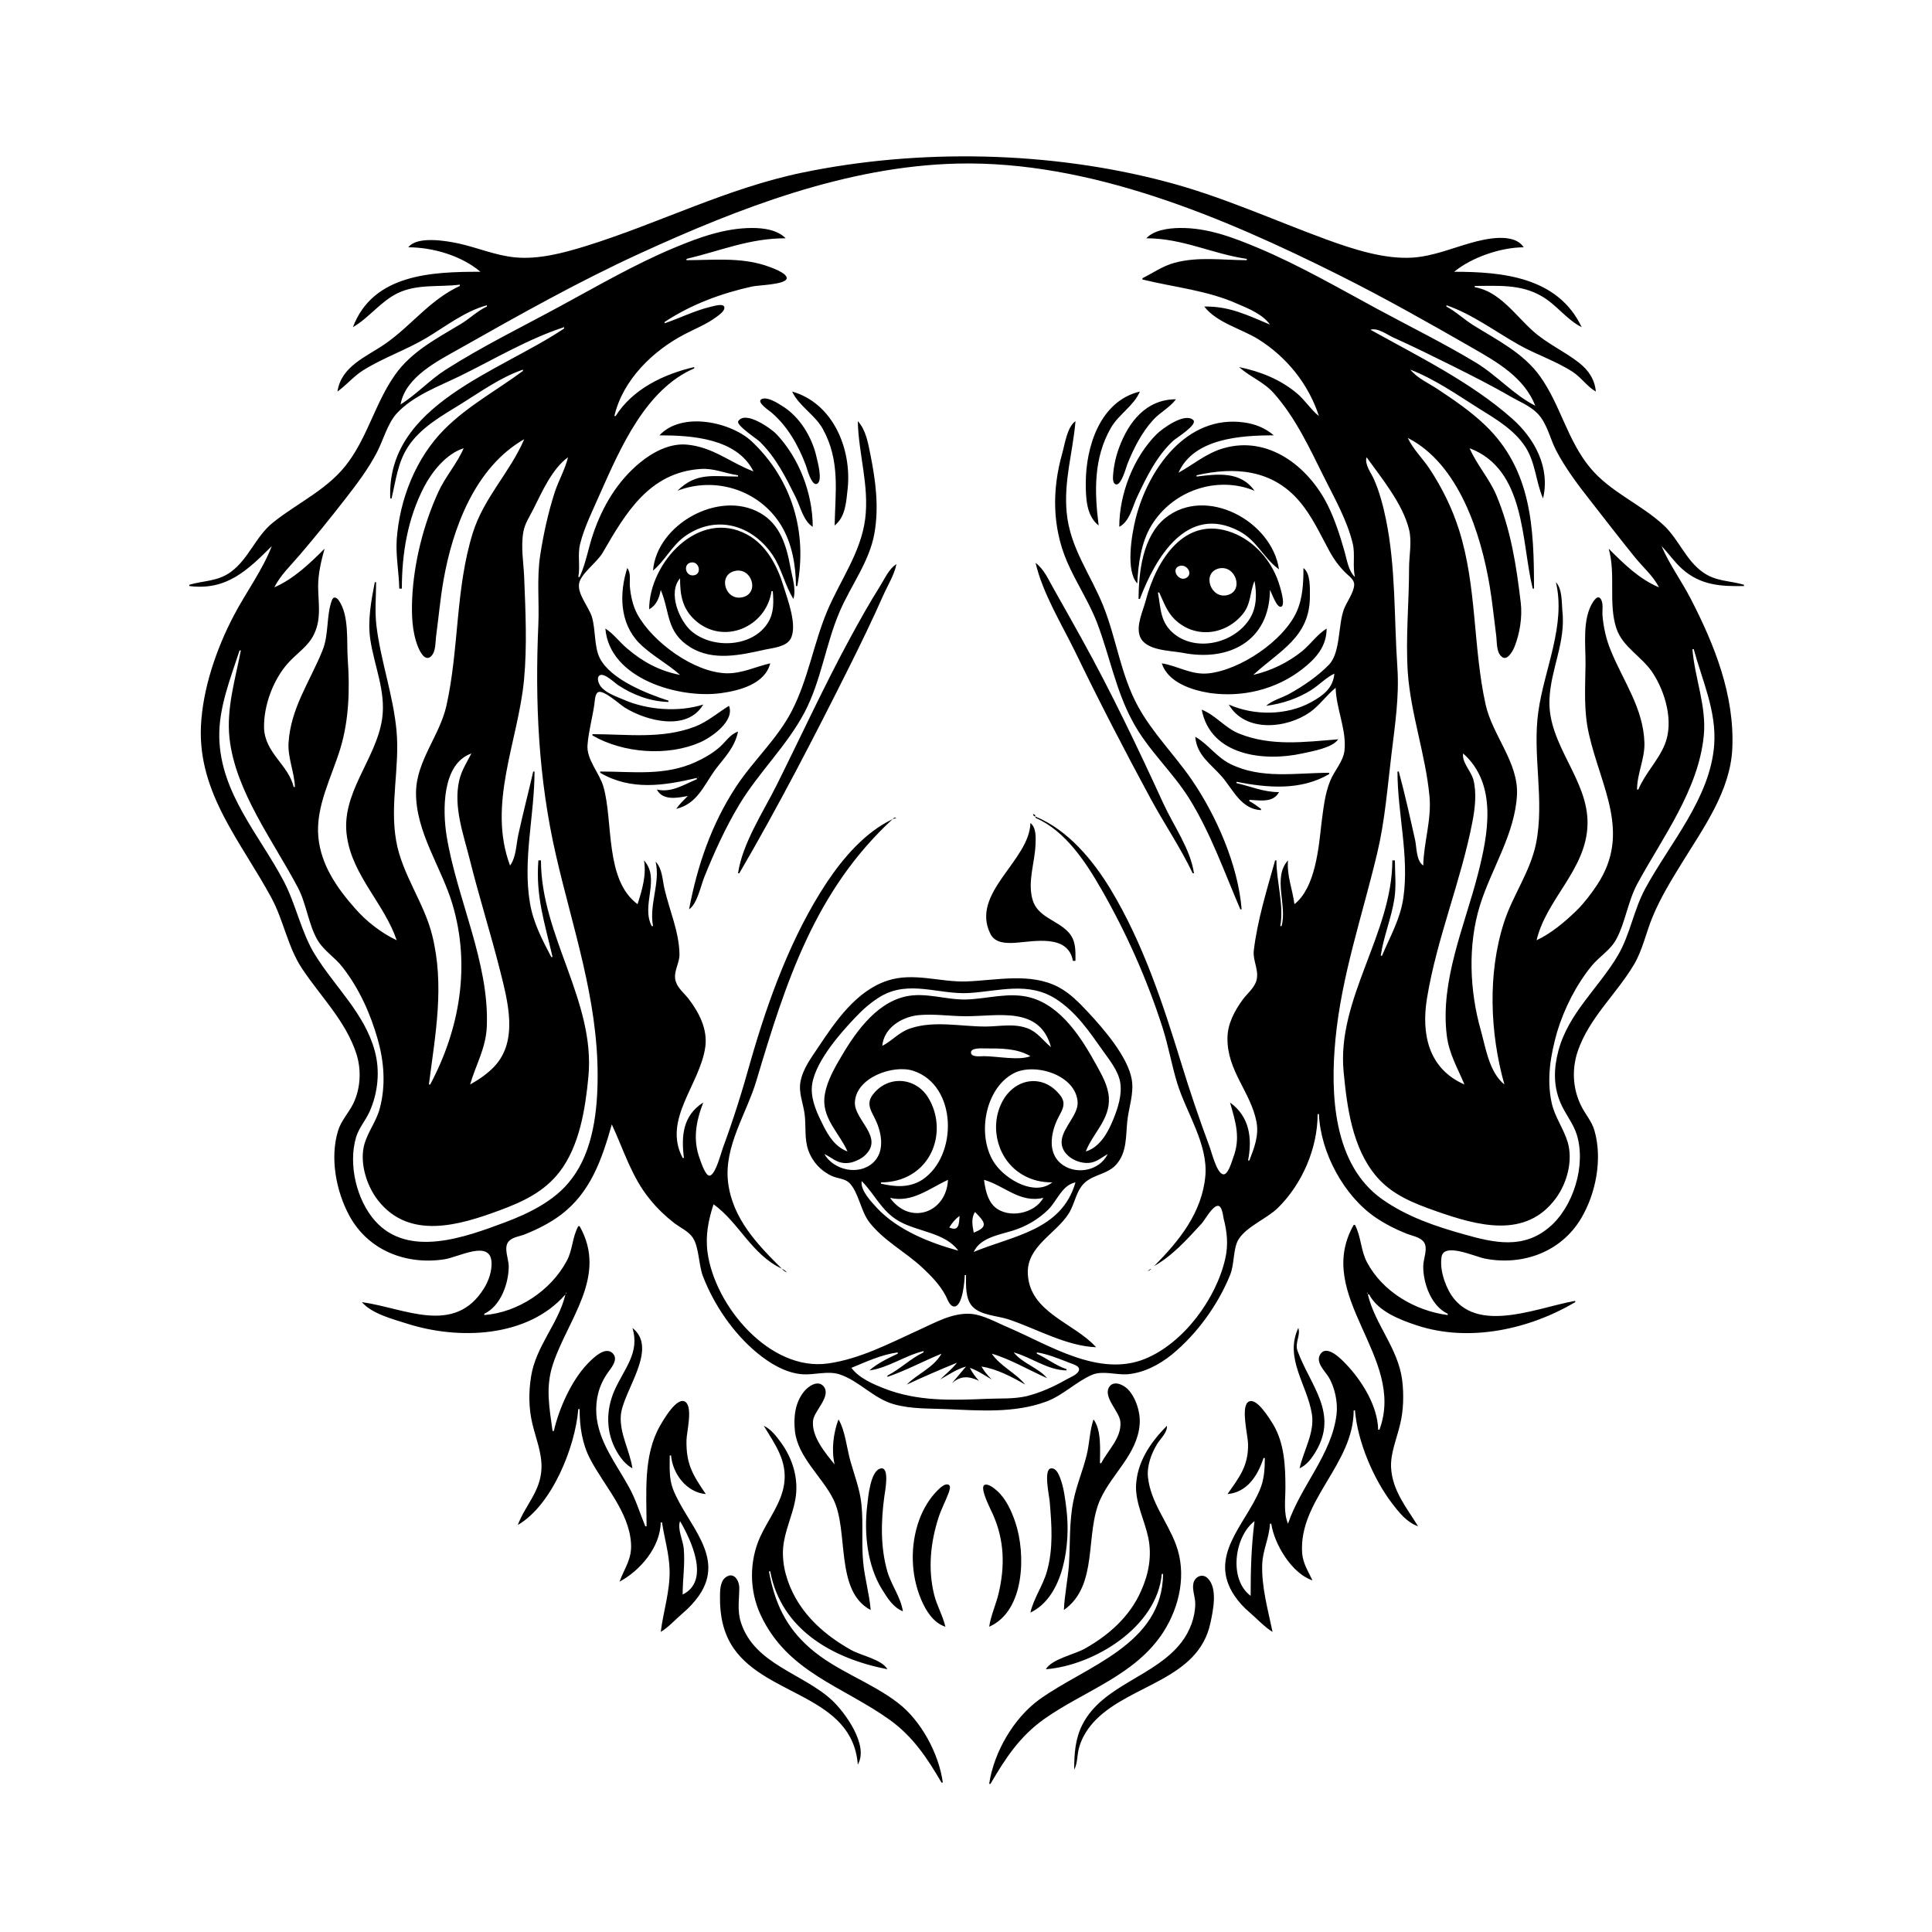 <?xml version="1.0" encoding="UTF-8"?>
<svg xmlns="http://www.w3.org/2000/svg" xmlns:xlink="http://www.w3.org/1999/xlink" width="1500pt" height="1500pt" viewBox="0 0 1500 1500" version="1.1">
<g id="surface1">
<path style=" stroke:none;fill-rule:nonzero;fill:rgb(0%,0%,0%);fill-opacity:1;" d="M 317 192 C 336 192.012 358.281 198.488 373 211 C 336 211 289.746 212.469 274 254 C 286.734 246.641 295.465 234 309 227.488 C 324.309 220.293 340.781 223.051 357 221 L 357 222 C 333.41 233.027 319.773 252.5 299 267 C 284.473 277.074 264.973 284.156 262 304 C 269 299.004 274.559 292.109 282 287.465 C 297.59 277.727 315.203 271.789 331 262.395 C 346 253.438 360.863 241.688 378 237 L 378 238 C 370.84 241.277 364.789 247.293 358 251.398 C 339.395 262.648 319.539 272.781 306.723 291 C 292 311.816 285.855 337.301 271 358 C 255.715 379.555 232 389.641 212 405.664 C 198.453 416.441 193 434.172 179 444.211 C 168.805 451.516 158.223 450.684 147 454 L 147 455 C 175.633 458.617 191.848 443.152 211 424 C 203.512 443.305 191 459.758 181.484 478 C 168 503.695 157.316 534.812 156 564 C 153.758 616.074 187.309 653.742 210.691 697 C 220.266 714.711 223.297 735.09 234.516 752 C 248.941 773.742 268.379 792.648 276.641 818 C 280.738 830.562 280 845.129 274.191 857 C 270.582 864.215 264.789 870.16 262.441 878 C 256 899 260.969 925.059 271.312 944 C 286 971 315.555 982.273 345 977.727 C 356.27 976 380.66 962.266 381.625 980 C 381.992 986.801 379.441 994.277 375.93 1000 C 352.93 1037.5 313.863 1015.43 281 1011 C 288.688 1020 305 1024.152 316 1027.656 C 356 1040.434 409.555 1038.684 439 1005 C 433.605 1027.711 415.996 1045 412.273 1069 C 410.414 1081.055 410.469 1093.078 413.234 1105 C 415.902 1116.492 420.859 1128 420.406 1140 C 419.73 1158 407.934 1168.344 402 1184 C 428.523 1168.668 446.582 1123.59 449 1094 L 450 1094 C 450 1107.52 451.957 1121 458.32 1133 C 469.219 1153.773 488.195 1173.551 489.91 1198 C 490.785 1210.465 485 1217.082 481 1228 C 497.223 1219.328 512.59 1201.203 513 1182 L 514 1182 C 515.832 1194.449 519.555 1206.25 519.871 1219 C 520.273 1235.289 515 1251.039 513 1267 C 519 1263.488 524.539 1257.172 530 1252.562 C 534.73 1248.566 539 1244.07 542.559 1239 C 564 1208.387 532.945 1183.301 522.469 1156 C 519.281 1147.703 520 1138.707 520 1130 L 521 1130 C 522.254 1144.273 533 1158.695 548 1160 C 537.805 1145.09 532.559 1136.562 533 1118 C 533.172 1111.613 537.863 1093.305 532.434 1088.648 C 526 1083.211 514.832 1102.801 512.43 1107 C 499.191 1130.141 502 1159.395 502 1185 L 501 1185 C 496.738 1174.613 493.633 1164 488 1154 C 478.207 1136.199 464.547 1119.16 463 1098 C 462.285 1086.348 465 1075.621 471.723 1066 C 474.32 1062.242 479.992 1056.062 476.242 1051.316 C 470.367 1044 459.891 1055 456 1059 C 443.617 1072 434 1093.566 430 1111 L 429 1111 C 426.547 1092.781 423.328 1077.098 429.355 1059 C 441 1024 472 990.723 450 952 L 449 952 C 444.246 960.445 444.672 970.52 440 979 C 427.637 1002.109 402 1019 376 1021 L 376 1020 C 388.754 1014.051 395 996.355 394.98 983 C 394.914 977.57 391 969 394.605 964.227 C 397.57 960.297 403.723 960 408 958.137 C 417.496 954.293 426.75 949.648 435 943.523 C 458.527 926.043 467.32 900.062 475 873 C 484.211 892.688 490.449 914 504.465 931 C 510 938 516.902 944.492 524 950 C 528.559 953.32 534.832 956.172 537.992 961.09 C 542.801 968.578 542.41 982.227 545.812 991 C 554.469 1013.348 569.453 1035.27 588 1050.535 C 597.754 1058.566 610 1066 623 1067 C 632.406 1067.602 642.969 1064.074 652 1067.105 C 667.254 1072.223 678.176 1085.812 694 1090.254 C 707.523 1094.051 721 1093.434 735 1094.039 C 760.652 1095.164 787.348 1097.285 812 1088.305 C 825.41 1083.422 835.234 1072.812 848 1067.367 C 856 1064 866.422 1067.512 875 1067 C 887.816 1066.012 900.227 1059.551 910 1051.535 C 929.34 1035.676 945.633 1013.07 955 990 C 958.523 981.785 957.234 969 961.742 962.039 C 968 952.211 983.426 946.223 991.961 938 C 1011 919.363 1022.996 891.559 1023 865 L 1024 865 C 1025.305 895 1043.449 928.551 1068 945.254 C 1075.422 950.301 1083.664 954.492 1092 957.797 C 1096.238 959.477 1102.496 960.402 1105.398 964.227 C 1109 969.117 1105 977.445 1105 983 C 1104.848 996.355 1111.246 1014.051 1124 1020 L 1124 1021 C 1098.801 1017.746 1073.492 1003 1061.324 980 C 1056.445 970.832 1056.789 960.125 1052 951 L 1051 951 C 1019.551 1006.316 1092 1053.543 1071 1110 L 1070 1110 C 1069.617 1091.543 1057.363 1072 1044.961 1059 C 1041.539 1055.426 1030.316 1043.594 1025.18 1051.316 C 1021 1057.477 1028.488 1064.273 1031.441 1069 C 1036.355 1077 1038.801 1088.809 1037.715 1098 C 1034 1129.297 1009.965 1153.547 1000 1183 C 996.43 1174.543 998 1164.035 998 1155 C 998 1138.371 997.234 1120.695 988.547 1106 C 986 1102 974.941 1083.215 968.742 1088.785 C 963.508 1093.492 968.836 1114.387 968.984 1121 C 969.371 1138 962.172 1147 953 1160 C 968.418 1158.645 976.621 1145.438 981 1132 L 982 1132 C 982 1140.441 981.484 1149.152 978 1157 C 966.473 1184.234 937.742 1208.23 958.52 1239 C 961.723 1243.742 965.66 1248 970 1251.699 C 975.625 1256.523 981.793 1263.254 988 1267 C 984.441 1249.742 979.266 1231.789 980 1214 C 980.504 1203.352 985.539 1193.582 986 1183 L 987 1183 C 989.395 1199 1003 1221.734 1019 1227 C 1015.754 1220.051 1011.668 1214 1011 1206 C 1008 1165 1050.973 1137 1051 1095 L 1052 1095 C 1053.957 1119 1066.188 1148.02 1080.652 1167 C 1086 1174.062 1092.316 1182.07 1101 1185 C 1091.867 1170.203 1080.914 1157.281 1080 1139 C 1079.609 1128 1084.516 1116.648 1087 1106 C 1089.68 1095.379 1090 1083 1088.715 1072 C 1085.613 1046.754 1067.602 1028.594 1062 1005 L 1063 1005 C 1069.812 1018.133 1086.703 1024.605 1100 1029 C 1140.539 1042.391 1187 1032.23 1223 1011 L 1223 1010 C 1190.832 1015.535 1137 1040.746 1121.355 994 C 1119.418 988.262 1118.336 982.07 1119.188 976.004 C 1120.844 964.234 1145 975.672 1153 977.195 C 1182 982.82 1211.898 972.234 1227.547 946 C 1239 926.754 1244.262 900 1238 878 C 1235.957 870.492 1230.609 865 1227.32 858 C 1220.988 844.688 1220.301 830 1225 816 C 1233.977 790.051 1254.824 772.031 1268.547 749 C 1275.285 737.691 1277.969 724.117 1283 712 C 1289 697.32 1297.523 683.523 1305.812 670 C 1322.441 643 1343.512 614.066 1344.961 581 C 1346.766 539.82 1331.297 501 1312.742 465 C 1305.598 451.156 1296.172 438.328 1290 424 C 1295.586 429.633 1300 436.422 1306 441.699 C 1320.23 454.402 1336 455.367 1354 455 L 1354 454 C 1342.719 450.664 1332.273 451.57 1322 444.211 C 1308.977 435 1303.48 419 1291.996 408.09 C 1274 391.289 1250.285 382.219 1234.465 363 C 1217 342 1211.426 314.07 1195.57 292 C 1182.605 274 1162.395 264.031 1144 252.574 C 1136.812 248.098 1130.469 242 1123 238 L 1123 237 C 1142.617 243.68 1160.992 257.402 1179 267.574 C 1192.621 275.27 1207.844 280.176 1221 288.699 C 1227.656 293.012 1232.234 300.125 1239 304 C 1238.18 294.609 1233.32 287.438 1226 281.668 C 1214.434 272.555 1201 266.824 1190 256.828 C 1176.719 245 1164 226 1145 223 L 1145 222 C 1163 222 1180.711 220.441 1197 230 C 1208.395 236.473 1216.242 248.145 1228 254 C 1209.605 215.117 1166.734 211 1129 211 C 1142.699 199.742 1165.312 192.051 1183 192 C 1175.258 180.188 1152.961 185.488 1142 188.578 C 1126.938 192.828 1112.805 198.828 1097 200 C 1074.734 201.438 1050.641 193.488 1030 186 C 988.484 170.777 947.832 152.145 905 141 C 815.371 117.316 713.699 115.219 623 134.004 C 564.254 146.172 511.793 173.324 455 191 C 437.719 196.344 418.254 201.574 400 199.828 C 384.789 198.379 370.793 192.27 356 189.016 C 346.488 187 323.883 183 317 192 M 1192 315 C 1175.457 306.758 1162 291.285 1146 281.602 C 1120.941 266.488 1094.711 253.598 1069 239.691 C 1038.664 223.285 1008.848 206 977 192.574 C 957.402 184.352 937.527 176.746 916 177.004 C 907.461 177.105 896 178.535 890 185 C 918.246 185 940.867 197 968 201 L 968 202 C 949.328 202 930.352 199.055 912 204.016 C 902.559 206.566 895.555 211.746 887 216 L 887 217 C 911.973 223.152 937.176 225.328 961 236 C 969.871 239.785 980.203 244 986 252 C 968.352 244.652 954.547 237.652 935 238 C 944.668 250.605 963.82 255.219 977 263.426 C 999 277.191 1015.914 298.195 1024 323 C 1017.691 318 1013.281 310.734 1007 305.438 C 994 294.52 978.461 288.398 962 285 C 970.258 292.461 980.977 296.41 988.715 305.016 C 1006 324.348 1016.742 348 1028.246 371 C 1036.367 387.238 1045.984 404.227 1050.25 422 C 1052.293 430.512 1049.965 439.449 1052 448 C 1046.871 443.277 1045.742 434.547 1043.859 428 C 1040.332 415.754 1036.445 403.434 1030.73 392 C 1015.66 362 984.656 338 950 348 C 937 351.629 926.629 360.551 915 367 C 926.781 340.172 963.844 338 989 338 C 982.277 332.285 974.715 329.238 966 328 C 921.312 321.66 891.219 364.398 881.629 403 C 878.664 415 873.793 443.215 883 453 C 883.637 438.168 886 421 893.926 408 C 910.477 380.793 944.91 369.07 974 381 C 963 365.621 945.375 368 929 370 L 929 369 C 958.465 362.246 987.586 364.379 1008.699 389 C 1018.641 400.594 1024.98 414.703 1032.23 428 C 1035.684 434.336 1039.844 440 1045 445 C 1047.527 447.441 1051.52 450.039 1051.383 454.016 C 1051.172 460.098 1045.574 467.289 1043.426 473 C 1038.809 485.277 1040.84 506.559 1031.891 516 C 1023.406 524.777 1011.73 532.793 1001 538.688 C 995.285 541.828 987.848 543.723 983 548 C 995.391 546.398 1007.395 542.43 1018 535.77 C 1024.285 531.824 1029.27 526.203 1036 523 C 1035 534.258 1027.355 540 1018 545.137 C 998.93 555.617 973.797 555.766 954 547 C 966.797 569 999 565.633 1017 553 C 1024.676 547.547 1029.82 539.789 1037 534 C 1037.328 550 1045.77 567.32 1043.816 583 C 1042.781 591.301 1036 598.402 1032.875 606 C 1028.582 616.203 1027.465 628.098 1026 639 C 1023.879 658 1021.277 689.227 1005 702 C 1003.484 690.27 999 680.031 1000 668 C 987.844 681.465 999.559 702.781 995 719 L 994 719 C 997 702.75 991 684.684 991 668 L 990 668 C 983.648 690.594 976.203 714.656 973.441 738 C 972.523 745.773 977.613 753.172 975.57 761 C 974 767 968.422 771.254 964.926 776 C 958.547 784.66 953 795.066 953 806 C 952.711 831.496 971 847.664 975.531 871 C 977.535 881.684 973.777 891.258 970 901 L 969 901 C 972.297 884 970.328 867 955 856 C 959.352 871.328 963.371 883.363 957.387 899 C 956.422 901.527 953.297 913.129 949.289 911.652 C 944.395 910 940.77 894.598 939 890 C 931 868.484 923.723 847 916.977 825 C 902.828 779 887.496 732.496 862.602 691 C 848.723 668 829.512 644.625 804 634 L 804 635 C 827.297 645.039 843.273 669.777 855.422 691 C 874.684 724.656 890.848 761.043 902.656 798 C 907.176 812.145 909.641 826.828 914 841 C 921 863.773 938 888.293 935.828 913 C 933.246 941.469 915.508 963.48 896 983 C 910.312 975 921.879 962 932.91 950 C 935.633 947.047 941.242 936.207 945.621 936.207 C 948.777 936.207 949.582 943.816 950 946 C 952.746 956.48 953.715 966.375 951.336 977 C 944.336 1008.254 918.988 1042.766 889 1055 C 853.305 1069.531 814.77 1044.418 783 1030.719 C 774 1027 763.895 1021 754 1020.094 C 739.328 1019 725.934 1027 713 1032.77 C 690.375 1043.09 667.914 1055.004 643 1058.57 C 597.684 1065.062 554.727 1013.727 549.289 972 C 547.625 959.219 550 947.078 554 935 C 573.812 949.25 583.484 974 607 985 C 587.867 966 568.738 946.121 565.285 918 C 561.875 890.234 579.66 864.57 587.277 839 C 609.949 763 632.613 691.621 693 636 C 671.812 646 654.691 666 642 685 C 614.676 726.246 596.613 775.668 583 823 C 576.629 846 569.578 868.684 561.32 891 C 559.633 895.559 556 910.566 551.484 912.652 C 548 914.215 544.238 902.16 543.426 900 C 537.711 884.812 540.348 870.766 546 856 C 530 866.141 528.863 882.195 531 899 L 530 899 C 514.281 869.172 543.371 842.336 547.57 813 C 549.508 799.484 543 786.48 535 776 C 531.676 771.492 526.387 767.555 524.652 762 C 522.375 754.695 527.617 748.188 527.539 741 C 527.352 723.617 519.738 706.723 515.887 690 C 514.258 683 514.293 674.473 509 669 C 512.891 685.344 503.816 702.102 507 719 L 506 719 C 497.461 702.711 513 682.465 500 668 C 502 679.465 498.488 691.094 495 702 C 469.488 683.168 476.227 638.133 468.57 611 C 465.516 600.164 455 589.465 456.176 578 C 457 567.828 459.949 557.219 461.43 547 C 461.777 544.598 461.855 538.438 464.562 537.332 C 468.852 535.582 481.262 547 485 549.316 C 501.699 559.719 533.488 568.184 546 547 C 526.594 553.137 502.48 551.242 484 543.141 C 478 540.527 470.605 538.191 466.434 533 C 464.961 531.039 462.648 526 465.742 524.254 C 469.266 522.355 477.242 530.172 480 532 C 491.457 539.57 505.168 544.715 519 545 L 519 544 C 502.312 538.57 474.223 527.637 465.688 511 C 461.219 502.266 462.508 488.727 459.562 479 C 457.211 471.234 448.195 461.379 449.605 453.016 C 450.898 445.359 463.961 436.281 468 429 C 486 397.773 504.379 366.789 544 364.09 C 554.254 363.391 563 367.543 573 369 L 573 370 C 554 370 540.703 366.422 526 381 C 555.434 369.645 589.746 380.434 606.535 408 C 614.941 421.801 617.867 439.031 618 455 L 619 455 C 627 413.383 615 372.539 584 343.039 C 567.734 327.566 529.445 319.172 512 338 C 536.984 338 572.172 340.254 585 366 C 566.703 359.066 553.582 347 533 345.176 C 519.926 344.078 506.738 351.07 497 359.086 C 479.457 373.52 468 392.719 460.695 414 C 456.781 425.223 455 437.219 450 448 L 449 448 C 450.633 439.211 448.23 430.785 450.477 422 C 453.945 408.441 460.508 395.738 466 383 C 481.703 347.797 501.258 302.262 539 286 L 539 285 C 515.492 290.391 491.199 302 478 323 L 477 323 C 483.508 295 507 272.113 532 259.258 C 540 255.086 548.66 251.715 556 246.238 C 557.984 244.758 562.949 241.484 562.367 238.473 C 561.672 235 553 238 551 238.375 C 538.844 241.375 527.809 247.004 516 251 L 516 250 C 536.621 236.355 559.945 227.73 584 222.426 C 588.539 221.422 608.902 221 610.652 216.578 C 612.457 212.109 596.965 207 594 206.027 C 573.977 199.664 553.555 202 533 202 L 533 201 C 559.887 194.629 581.66 185 610 185 C 603.457 178.391 592.914 177.016 584 177 C 562.738 177 542.371 184.453 523 192.574 C 492.539 205.348 464 222 435 237.691 C 405 254 374.727 268.73 346 287.055 C 333.531 295.008 323.484 306.199 311 314 C 314.824 292.547 339.934 280.219 357 270.574 C 403 244.574 448.914 218.711 497 196.691 C 573.812 161.52 657.469 129.109 743 127.016 C 845.945 124.492 949.719 168.609 1040 213.754 C 1075 231.258 1109 250.496 1143 270 C 1162.652 281.293 1183.27 293 1192 315 M 438 254 L 438 255 C 387.633 289 299.859 314 303 387 L 304 387 C 307.348 373.105 308.703 359.348 316.699 347 C 326.453 332 343 322.824 358 313.574 C 373.234 304.086 388.898 292.824 406 287 L 406 288 C 385.684 303.047 363.215 315.117 345.172 333.172 C 322.801 355.547 310.234 387.699 308 419 C 307.207 432 309.738 444.25 310 457 L 312 457 C 312 429.52 316.527 402.605 329.258 378 C 335.539 366 346.531 352.289 360 348 C 354.824 360 345.793 370.02 340.309 382 C 328.68 407.398 321.262 437.059 320 465 C 319.5 477.328 319.855 490.367 324.465 502 C 325.836 505.461 329.863 514 334.57 509.621 C 338.508 506.082 337.926 498.773 338.574 494 C 340.531 479.672 341.773 465.262 344.25 451 C 351.359 410.066 368.91 362.699 407 341 C 395.816 367 375.648 386.254 367 414 C 353.5 457.523 356.477 503.832 346.574 548 C 341.402 571.07 323.324 590.762 323 615 C 322.629 646 342.734 673.316 351.277 702 C 365.488 749.691 356.953 799 334 842 L 333 842 C 338 802.832 345.332 765.219 335.523 726 C 329.172 700.586 312.238 679 307.613 653 C 302.504 624.328 310.539 595.484 307.828 567 C 305.199 539.355 295.652 513.422 292.285 486 C 290.887 474.594 292 463.395 292 452 L 291 452 C 288.242 466.215 285.352 481.496 287.43 496 C 290.402 516.777 299.762 536.578 296.699 558 C 292 590.004 264 616.125 269.438 650 C 274 680.137 298.395 701.781 308 730 C 296 724.406 284 715 275.426 705 C 261.48 689.238 249.223 671.477 247.172 650 C 244.887 626.109 257.598 603.188 264.281 581 C 270.949 559 271.656 535 270 512 C 269 498.301 271.328 478.02 263 466.129 C 261.305 463.672 258.879 462.762 257.652 466.102 C 253.191 478.266 255.473 492.426 250.395 505 C 240.602 529.25 225.637 549.777 224 577 C 223.445 588.469 228.512 599.602 229 611 L 228 611 C 223.797 593.469 205.625 584.762 205 565 C 204.699 547.809 212 528 223.438 515.039 C 230.285 507.27 239.621 501.719 244 492 C 249.715 479.812 247 467.734 247 455 C 247 445.367 249.406 435.23 252 426 C 240.555 437.445 228 449.5 213 456 C 217.703 446.555 225.789 439 232.574 431 C 244.555 417 256.234 402.578 267.574 388 C 276.691 376.281 285.91 364.23 292.742 351 C 297.684 341.43 300.812 329 308 321.004 C 320.688 307.223 340.547 300 357 292 C 383.531 279 409.883 263.148 438 254 M 1288 456 C 1272.594 449.551 1260.602 437.602 1249 426 C 1254.691 446.25 1248.512 468.523 1255 488 C 1259.883 502.449 1274.77 509.77 1282.895 522 C 1292.965 537.156 1299.707 560.41 1292.547 578 C 1287.418 590.598 1277.262 600.363 1272 613 L 1271 613 C 1271 600.785 1277 589.219 1276.742 577 C 1276 549.793 1260.32 529.062 1250.605 505 C 1247 496.414 1245 487.211 1244.172 478 C 1243.801 474.145 1245.258 467.684 1242.43 464.547 C 1240.434 462.328 1238.176 465.453 1237 467.051 C 1228.188 480.531 1231.18 500.727 1230.996 516 C 1230.777 534.434 1229.465 551.727 1233.652 570 C 1243 611.281 1266.719 646.59 1239.996 687 C 1235.305 694.094 1230 701.035 1223.996 707 C 1214.922 715.742 1204.5 724.625 1193 730 C 1200.684 697.645 1231.738 675.137 1232.547 640 C 1233.348 605 1201.484 578.426 1203 543 C 1204 519 1215.816 498.777 1213 474 C 1212.43 467.133 1212.922 457.246 1208 452 C 1215.906 485.215 1199 519.625 1194.43 552 C 1189.473 586.23 1199.43 620.812 1192.551 655 C 1188 677 1174.539 695.035 1167.746 716 C 1154.871 755.719 1156.777 802.086 1168 842 C 1156.219 832.402 1153.641 814 1149.711 800 C 1140.973 769.219 1139.496 733.785 1149 703 C 1157.898 674.332 1176.215 647.633 1177.789 617 C 1179 592 1158.645 570.66 1153.426 547 C 1143.52 502.098 1146.758 455.141 1132.656 411 C 1127.309 394.258 1119.582 378.668 1109.922 364 C 1104.523 355.805 1097.227 349 1093 340 C 1132.715 360.273 1149.789 414.473 1156.586 455 C 1158.754 468 1160 481.004 1161.715 494 C 1162.305 499 1161.715 506 1165.652 509.621 C 1170 514 1174.609 505.328 1175.93 502 C 1180 491.684 1182 479.062 1180.715 468 C 1177.297 439.039 1173 411.082 1161.574 384 C 1156 371.191 1146.48 360.723 1141 348 C 1184.738 364.582 1181 420.594 1190 457 L 1191 457 C 1191 410.004 1189.25 364.703 1153 330.039 C 1141.84 319.371 1128.855 310.48 1116 302.004 C 1108.902 297.324 1100.441 293.684 1095 287 C 1113.883 294.324 1130.922 306.238 1148 317 C 1161.211 325.234 1175.633 333.605 1184.301 347 C 1192.234 359.254 1192.375 374 1198 387 C 1203.723 363 1191.465 340.453 1174 325 C 1142.316 296.828 1100.852 276.516 1064 256 C 1069.82 254.281 1076.801 259.82 1082 262.141 C 1097.219 269 1112 276.301 1127 283.754 C 1142.504 291.504 1157.941 299.258 1173 308 C 1180 312 1188 315.133 1193.816 321.094 C 1201.391 329.051 1203.344 340.535 1208.32 350 C 1215.438 363.531 1224.805 376 1234.211 388 C 1245.984 403.02 1257.574 418.188 1269.609 433 C 1275.719 440.516 1283.656 447.281 1288 456 M 615 304 C 620.223 315.195 632.711 322 638.82 333 C 652.406 357.637 648.551 381.398 648 408 C 656.664 401.199 657 389.145 658.168 379 C 661.23 348.363 646.77 313.02 615 304 M 853 408 C 849.703 382 848.887 355.656 862.617 332 C 868.652 321.598 880.32 315.055 885 304 C 854 311.352 843 347.055 843 375 C 843 386.254 843.309 400.496 853 408 M 591.379 309.832 C 586.719 312 597.535 319.047 599 320.301 C 611.465 331 619.828 345.777 625.574 361 C 626.516 363.496 630 377.551 634.301 375.652 C 638.988 373.57 634.77 358.535 633.984 355 C 630.531 339.391 620.832 323.348 607 315 C 603.453 312.77 595.738 307.812 591.379 309.832 M 913 310 C 890 310 876.199 327.398 868.695 348 C 866.262 354.688 864.676 362 864.184 369 C 864 371 863.848 375.574 866.41 376.078 C 870.605 377 874.246 363 875.398 360 C 880.25 348 886.441 335.762 895.289 326.039 C 900.691 320.102 908.227 316.48 913 310 M 631 409 C 631 383.328 620.586 355.809 602.828 337.039 C 598.934 333 578.82 318.328 573.176 327 C 571.172 330 587.738 340.766 590 343.004 C 602.598 355.469 609.934 370.352 617.754 386 C 621.41 393.32 623.762 404.578 631 409 M 869 409 C 877 405 879.168 393.652 882.781 386 C 890.223 370.238 898 354.109 911 342.09 C 913.328 340 930.398 329.578 926.34 326.027 C 919.598 320.129 902.434 332.762 898 337.09 C 879.953 355.164 869 383.586 869 409 M 666 327 C 666.531 352.672 675 377.047 671.711 403 C 668.277 429.41 651.984 451 642 475 C 631.516 500.289 627.383 527.516 614.742 552 C 603.484 573.809 584.703 590.57 571.344 611 C 552.352 640.043 541.383 672.129 535 706 C 541.355 701.664 543.977 688.031 546.801 681 C 554.5 661.809 563.172 642.754 573.801 625 C 588.926 599.738 610.969 579.07 624.68 553 C 637.562 528.508 641 500.32 651.852 475 C 660.531 454.621 675 436.223 678.914 414 C 682.516 393.539 679.844 373.203 675.801 353 C 674 344.188 672.336 333.77 666 327 M 963 706 L 964 706 C 961.289 671.703 944.285 633 924.973 605 C 911.594 585.621 894.602 568.832 883.309 548 C 870.188 523.797 866.844 496.359 856.797 471 C 846.871 446 830.805 425.652 828.172 398 C 825.812 373.25 833 351.102 835 327 C 828.555 331.398 826.746 344.805 824.711 352 C 816.762 380.09 816.875 409.012 828.426 436 C 835.445 452.402 845.586 467.262 851.938 484 C 861.52 509.266 866.32 536.055 879.309 560 C 891 582 910.176 599 923.316 620 C 940 646.82 950.574 677.164 963 706 M 441 355 C 438.777 364.379 433.711 373 430.746 382 C 425.586 398 421.988 414.465 419.426 431 C 416.652 449 418.75 467 417.961 485 C 415.312 545.48 418 604.645 431.652 664 C 444.848 721.504 464 775.297 464 835 C 464 861.652 460.715 893.059 444 915 C 437.398 924 428.547 931 419 936.574 C 410.379 941.609 401.344 945.566 392 949.051 C 361.492 960.426 317.262 977 291.301 948 C 276.84 931.809 270.223 904 276.441 883 C 278.652 875.582 283.855 870 286.961 863 C 293.469 848.414 295.18 831.516 290.984 816 C 283 786.562 259.926 766.242 244.43 741 C 233.922 724 229.773 702.094 220.219 684 C 201.211 648 171.402 616 170.258 573 C 169.637 549.656 178.91 526.793 186 505 L 187 505 C 182.648 527.434 175.691 550 178.176 573 C 182.578 614.09 212.469 653.461 231.219 689 C 237.957 701.77 239.547 718.09 246.613 730 C 251.52 738.266 260.254 743.434 266 751 C 278.859 767.453 287.621 787.051 293.289 807 C 298.188 824.23 299.559 842.52 295 860 C 292.57 870 285.922 878.191 283 888 C 278.844 902.316 284.566 920.621 293.52 932 C 317.859 963 356.699 951.258 388 939.68 C 405.777 933.109 422.414 925.383 434.32 910 C 449.984 889.762 454.469 860.816 456.828 836 C 462.41 777.414 420 726.641 420 668 L 418 668 C 415.812 695.695 422.844 716.391 429 743 L 428 743 C 420.848 729.41 414 716.312 411.434 701 C 405.746 667.156 415 633 415 599 L 414 599 C 410.25 615.352 406 631.598 402.426 648 C 400.75 655.629 400.762 665.605 396 672 C 378.172 624.395 402.324 575.336 406.828 528 C 409.348 501.57 408 474.473 406.961 448 C 406.441 436.176 404.293 424.824 406.324 413 C 407.461 406.383 411.262 401 414.242 395 C 421 381.551 428.562 364.156 441 355 M 1061 355 C 1072.762 371.375 1089 391.051 1093.957 411 C 1096.379 420.773 1094 431.082 1094 441 C 1094 468.062 1091.238 495 1093 522 C 1095.312 554.461 1106.746 585.633 1109.828 618 C 1111.602 636.59 1105.375 653.762 1105 672 C 1099.441 668.191 1100 658.102 1098.652 652 C 1094.66 634.246 1090.785 616.535 1086 599 L 1085 599 C 1085 631.566 1094.223 664.531 1089.57 697 C 1087.199 713.555 1079.305 727 1073 742 L 1072 742 C 1074.188 727.141 1080.211 713 1082.562 698 C 1084.18 687.719 1083 678.254 1083 668 L 1081 668 C 1081 724.633 1037.777 775.355 1043.172 832 C 1045.797 859.605 1049.895 891 1068.324 913 C 1080.441 927.535 1097.641 934.262 1115 940.344 C 1146.695 951.449 1184.734 962.461 1208.215 930 C 1216.711 918.254 1221.285 901.148 1217.219 887 C 1214 876.152 1207 867.141 1204.66 856 C 1200.668 837.59 1203.91 818.797 1209 801 C 1214.473 783 1223.73 764.652 1235.664 750.016 C 1241.695 742.621 1250.492 737.633 1255 729 C 1262 715.828 1263.906 699.684 1271.309 686 C 1290.867 650 1318.746 613.191 1322.828 571 C 1325 548 1315.789 526.645 1314 504 L 1315 504 C 1321.688 528.5 1332.699 552 1330.91 578 C 1328 619.598 1296.363 654.766 1277.309 690 C 1268.332 706.598 1265.523 726 1255.984 742 C 1240.988 767.316 1217.648 786.566 1209.883 816 C 1206.32 829.508 1205.961 843 1211.465 856 C 1215 864.617 1221.445 872 1224.227 881 C 1231.535 904.699 1221.547 937 1203 952.699 C 1182.801 970 1160.188 965 1137 958.426 C 1114.512 952.176 1092.195 944.598 1073 931 C 1035 904.043 1032.797 849.195 1036.828 807 C 1041.613 757 1057.836 710.641 1069.348 662 C 1075.285 637 1077.195 611.5 1080.285 586 C 1083 563.293 1086.484 541 1084.91 518 C 1082.297 480 1083.781 440.586 1075.996 403 C 1073.836 392.566 1071 381.738 1066.688 372 C 1064.441 367.012 1059.348 360.605 1061 355 M 884 465 L 885 465 C 897 433.336 921.406 391.008 962 412.32 C 975.984 419.664 981 433.398 993 442 C 987.477 404.59 936.566 377 905 402 C 887.301 416 884 444 884 465 M 507 443 C 516.422 435.215 521.551 423.57 532 416.211 C 556 399.297 584 407.465 599.91 431 C 607 441.609 609.371 454.469 616 465 C 618.305 457.133 615 448 613.609 440 C 610.512 423.465 605.699 407.031 590 398.176 C 558.18 380.223 509.934 407.07 507 443 M 504 473 C 509.602 470.137 511.973 464 513 458 C 520.301 475.297 517 490.816 536 502.531 C 553.602 513.457 575 508.617 594 504.348 C 600.309 503 610.297 502.25 613.82 496 C 619.41 485.816 611.352 465.09 608.277 455 C 603.48 439.234 594.969 423 580 415 C 542.496 394.617 504 437.008 504 473 M 986 458 C 987.352 460.324 991.191 472 994.582 471.078 C 998.652 470.129 993.465 454.438 992.645 452 C 986.953 435.086 973.793 420.07 957 413.617 C 919.738 399.305 897.633 435.305 889.629 466 C 887.488 474.211 881.895 485.488 885 494 C 889.18 505.23 908.227 505 918 506.801 C 954 514 985.672 497.762 986 458 M 1290 423 L 1289 424 L 1290 423 M 537 436.66 C 542.93 436.086 545 445.512 538.941 446.625 C 532 448 529.883 437.355 537 436.66 M 804 437 C 809.648 460.828 824 484.074 834.742 506 C 853.367 544.496 872.965 582.387 893.309 620 C 903.852 639.488 916.477 658 926 678 L 927 678 C 924.184 659 911.234 641.258 903.309 624 C 883.465 580.785 862.938 537.605 839.859 496 C 832.633 483 825.398 470 818 457 C 813.961 450 810.699 442 804 437 M 573 678 L 574 678 C 604.32 626.055 632.348 571.801 659.246 518 C 668.504 499.484 677.434 481 685.859 462 C 689.43 454 694.188 446.672 696 438 C 690.215 441.512 686.859 449.379 683.32 455 C 674.898 468.359 667.215 482.125 659.691 496 C 639.441 533.352 621.754 572 602.754 610 C 592.348 630.809 576.488 654.707 573 678 M 915.23 439.609 C 920.992 437.121 927 445.52 920.852 448.777 C 915.207 451.727 908.988 442.301 915.23 439.609 M 487 441 C 480.758 460.52 480.977 483.367 496 499 C 505.531 508.703 518 515 528 524 C 512.305 521 499.195 514 487 503.562 C 481 498.59 476.52 492.164 470 488 C 473.199 527.184 527.598 542.684 560 538.129 C 574.293 536.121 593.996 531 598 515 C 586.828 517.586 575.727 523.059 564 522.742 C 538.812 522.062 506.711 498.543 494.902 477 C 491.34 470.492 489.598 462.363 489 455 C 488.758 450.199 490 445 487 441 M 946 441.434 C 959.172 438 966.191 458.609 952.996 462.02 C 939.973 465.383 932.898 445 946 441.434 M 1012 441 C 1012 452.395 1011.461 464.441 1006.688 475 C 996.453 497.641 962.691 520.363 938 522.828 C 924.891 524.141 914.473 517 902 515 C 906.691 529.695 925 535.773 939 538 C 964.422 541.703 990.59 535.41 1011 519.574 C 1021.602 511.348 1029.961 502 1030 488 C 1022.535 492.672 1017.754 500 1011 505.535 C 1000 514.465 986.699 520.832 973 524 C 993.777 505 1017 494.629 1017 463 C 1016.996 456.605 1017.59 445.199 1012 441 M 570 443.434 C 583.441 439.73 590 460 576.996 463.566 C 563.473 467.312 556.949 447.031 570 443.434 M 528 449 C 528 462.031 529.699 472.684 540 481.816 C 561.676 501.016 594.875 487 599 459 L 600 459 C 600.652 467.258 600.961 475.547 596.52 483 C 584.852 502.57 553.629 504.176 537 490.18 C 527.367 482 518.293 460.113 528 449 M 974 451 C 975.816 460.777 975.809 471.238 970.52 480 C 959 499 929.883 506.418 912 492.473 C 900.648 483.613 901.355 472.68 899 460 L 900 460 C 903.457 467.391 906 475 912 480.824 C 927.59 496 951.195 493.27 964.672 477 C 971.402 469 970.266 460 974 451 M 1314 502 L 1313 503 L 1314 502 M 566 548 C 557.473 553.238 549.363 560.27 540 564 C 514.176 574.035 486.906 570 460 570 L 460 571 C 483.785 584.832 518.746 587.488 544 576.137 C 552.797 572.18 570.566 559.723 566 548 M 933 551 C 939.934 586.734 981.25 591.531 1011 585 C 1018.676 583.297 1034.402 580.719 1039 574 C 1013 576.051 986.93 579.652 962 569.547 C 951 565.133 943.734 555.129 933 551 M 466 599 L 466 600 C 489.902 614 515.504 610 541 604 L 541 605 C 531 609.156 521.254 615.648 510 613 C 514.59 621.824 525.895 619.512 534 618 C 530.797 621.207 527.609 624.293 525 628 C 541.168 624.16 546.266 610.195 555 598 C 562.52 588 570.383 580.648 573 568 C 566.902 570.09 563.668 575.645 559 579.824 C 553.434 584.809 546.766 588.59 540 591.691 C 516 602.652 491.297 599 466 599 M 928 572 C 929.188 586.508 940 593 948.699 603 C 957.512 613.281 963.586 628.199 979 629 L 979 628 C 976 625.824 973.262 623.66 970 622 L 970 621 C 977.965 621.344 988.562 623.531 993 615 C 980.977 615 971.441 610.648 960 608 L 960 607 C 984.242 611.699 1009.688 614 1032 601 L 1032 600 C 1006 600 979.203 605.16 955 593.027 C 944.473 587.754 937.996 577.777 928 572 M 366 585 C 362.457 591.734 358.203 598.492 356.516 606 C 351.922 626.383 359.719 647.379 364.629 667 C 371.918 696.164 381 724.828 388.371 754 C 394.27 777.586 402.586 808 383.824 828 C 378.551 833.617 371.73 838.254 365 842 C 369.5 826.375 377.223 814 377.961 797 C 380 747.254 354.609 697.539 346.754 649 C 343.645 629.777 342.926 593 366 585 M 1136 585 C 1163 609.016 1155.328 648.051 1147.371 679 C 1137 719.289 1118 761.473 1123.285 804 C 1125 818.117 1131.652 829.152 1137 842 C 1108.766 829.66 1103.418 802.426 1107.922 775 C 1115.586 728.293 1134.242 684.398 1143.195 638 C 1145.191 627.66 1146.633 615.309 1143.84 605 C 1142 598.719 1134.727 591.426 1136 585 M 545 602 L 544 603 L 545 602 M 542 603.332 C 542.773 603.332 542 603.832 541.668 603.668 L 542 603.332 M 802 632 C 802.547 633.637 802.363 633.453 804 634 C 803.453 632.363 803.637 632.547 802 632 M 693 636 L 696 635 C 694.234 634.598 694.441 634.711 693 636 M 800 639 C 799.379 668.203 753.172 693.363 768.922 725 C 772.555 732.254 780.859 732.398 788 732 C 802.902 731 829.176 725 833 746 L 835 746 C 835 738.027 835.449 730.422 829.785 724.039 C 821 714.199 805.262 712.254 801.52 698 C 797.828 684 803.348 670.062 803.961 656 C 804.195 650.617 804.684 642.551 800 639 M 1072 743 L 1071 744 L 1072 743 M 749 990 L 750 990 C 750 997.754 749.344 1008.656 755.277 1014.66 C 761.871 1021.332 774.48 1021.52 783 1024.355 C 804.902 1031.648 827.547 1045 851 1046 C 834.23 1027.121 799.363 1019.199 798 989 C 797 967.594 819.816 958.062 829.871 942 C 834.773 934.168 835.523 923.613 843 917.531 C 850.422 911.566 860.277 911.438 866.785 904 C 875 894.516 874 882.57 875.172 871 C 876.211 860.055 880.613 849.082 878.672 838 C 875.582 820.371 856.758 798.738 844.91 786 C 838 778.676 830.906 771.242 822 766.488 C 800 754.801 773.484 761.207 750 762 C 729.637 762.605 709.168 754.715 689 761.359 C 664.766 769.344 648.812 792.785 635.332 813 C 629.73 821.406 623.297 829.816 621.465 840 C 619.93 848.527 623.625 856.656 624.711 865 C 625.906 874.195 624.406 884.086 627.547 893 C 630.699 902 637.348 909.199 646 913.094 C 650.328 915.043 655.961 915 659.441 918.418 C 666.715 925.82 668.219 940.285 675 949 C 686.266 963.426 702.777 971.793 716 984.09 C 722.988 990.59 729.695 997.52 734.219 1006 C 735.551 1008.496 737.332 1014.363 740.891 1014.363 C 747.363 1014.363 748.965 994.523 749 990 M 843 894 C 848.605 879.426 862 869.223 860.91 852 C 860.289 843 855.559 834.746 851.305 827 C 839.984 806.387 824.23 781.113 800 774.488 C 783.461 770 766.598 775.578 750 776 C 734.438 776.367 718.508 770.172 703 773.68 C 678.766 779.164 662.484 804 651 824 C 646 832.754 640.758 842.762 640 853 C 639 869.117 652 880.281 658 894 C 648.723 890.48 643.551 882.547 639.246 874 C 634.84 865.242 629.945 855.082 630.262 845 C 630.832 826.645 651.934 802.664 664 790 C 670 783.66 676.375 778 684 773.465 C 706 760.723 728.805 772.219 752 771 C 775.613 769.57 798.402 761.812 820 775.699 C 835.773 786 845.809 801 856.426 816 C 861.488 823.164 868 831.105 869.672 840 C 871.383 849.754 868 860.066 864.395 869 C 860.305 879.098 854 890.699 843 894 M 816 813 C 809.84 808.031 805.707 801.441 798 798.469 C 787.262 794.324 776 797 765 797 C 745.977 797 725.535 792.254 707 798.359 C 698 801.27 692.84 808 685 812 C 686.223 798.098 699.926 789.578 713 788.176 C 725.301 787 737.715 789 750 789 C 775.48 789 807.219 781 816 813 M 800 820 C 791.254 823.637 773.812 820.004 764 820 C 761.723 820 754.555 821 753.922 817.676 C 753 813.191 762.707 814 765 814 C 777 814 789.32 813.797 800 820 M 684 919 L 684 918 C 692.379 918 700.805 916 708 911.531 C 728.336 899 732.738 871.633 720.531 852 C 710.598 836.023 688.922 834.758 677.559 850.004 C 671.996 857.469 676.844 863 680 870 C 684.703 880.098 687 894.336 677.895 902.672 C 666.656 913 647.297 908.516 640 896 C 644.461 898 648.203 901.535 653 902.605 C 656.641 903.418 660.559 903 664 901.531 C 666.453 900.59 668.902 899.34 670.895 897.609 C 687.266 883.379 663.293 869.82 663.734 856 C 664.352 836.539 693.543 826.34 709 831.359 C 743.277 842.488 744 897.434 716 916 C 706 922.383 694.914 921.496 684 919 M 860 896 C 853.539 909.465 834.203 912.816 823 902.785 C 813.695 894.387 815.914 880.32 820.516 870 C 823.395 863.539 828.645 858 823.578 851 C 810.305 833.062 787.469 836.746 777.809 856 C 767.984 875.586 774.781 901 794 912.121 C 801.227 916.336 808.707 918 817 918 C 803.293 929 781.254 915.82 772.789 904 C 758 883.543 764 845.461 787 833.328 C 803.176 824.762 835.691 834.516 836.68 856 C 837 865.477 825.715 875 824.34 885 C 822.746 896.645 836.887 904.477 847 902.672 C 851.934 901.789 855.758 898.414 860 896 M 736 916 C 734.887 941.531 706.609 951.688 691 930 C 708 934.07 721.434 922.801 736 916 M 810 930 C 803.48 942.301 782.562 946.586 772 936.785 C 766.547 931.578 764.934 923.242 764 916 C 780 920.641 791.895 934.312 810 930 M 669 917 C 679.473 927.465 684.242 940.258 698 948.129 C 712.363 956.344 733.98 957 744 971 C 721.941 965 696.918 955 681 938 C 676.574 933.168 667.809 924.156 669 917 M 835 918 C 824.219 955.422 786.41 959.34 756 972 C 761 961.027 775.488 958.789 786 955.566 C 796.414 952.371 806.27 946.703 813.984 939 C 820.891 932.082 824.578 920.102 835 918 M 757 941 C 764.969 949 767.504 952.535 756 957 C 755 951.734 753.828 945.645 757 941 M 745 944 C 744.617 950 744.68 956.477 737 953 C 739.242 949.414 741.59 946.512 745 944 M 895 983 L 896 984 L 895 983 M 607 985 C 608.449 986.609 609 987.062 611 988 C 609.551 986.391 608.949 986 607 985 M 891 987 C 892.578 986.316 892.777 986.195 894 985 C 892.422 985.684 892.223 985.805 891 987 M 439.668 1003.668 C 439.723 1003.723 439.777 1004.777 439.332 1004.332 C 439.277 1004.277 439.223 1003.223 439.668 1003.668 M 1061.668 1003.668 C 1061.723 1003.723 1061.777 1004.777 1061.332 1004.332 C 1061.277 1004.277 1061.223 1003.223 1061.668 1003.668 M 491 1031 C 497 1050 484.676 1062.656 477.312 1079 C 470.297 1094.574 470.246 1112.066 478.875 1127 C 481.973 1132.355 485.637 1137 491 1140 C 489 1126.074 481 1113.324 482 1099 C 483.48 1080 511.688 1047.246 491 1031 M 1008 1031 C 996.973 1054.691 1014.965 1075 1018.562 1098 C 1020.801 1112.375 1012 1126.367 1009 1140 C 1014.688 1137.348 1018.379 1132.312 1021.547 1127 C 1039.355 1097.129 1017.32 1075.809 1007.473 1049 C 1005 1042.656 1010 1037 1008 1031 M 717 1049 L 717 1050 C 706.93 1054.766 698.848 1063 689 1068 L 689 1069 C 703.367 1064.109 716.961 1056.762 731 1051 C 724.523 1062.199 712.598 1066.281 704 1075 C 716.789 1069 729.91 1063.371 743 1058 C 739.316 1062.816 734.305 1066.699 730 1071 C 736.629 1067.324 742.594 1063.027 750 1061 L 739 1074 C 745.797 1068 752 1068.281 760 1072 C 757.273 1069 754.859 1065.734 753 1062 C 759.246 1064.129 764.293 1067.82 770 1071 C 766.926 1068 764.203 1064.809 762 1061 C 773.77 1062.738 785.82 1069.059 796 1075 C 788.523 1065.816 776.961 1061 770 1051 C 784.449 1055.16 799.191 1064 813 1070 C 805.945 1061.766 794 1058.637 787 1050 C 800.945 1053.816 813 1063.684 828 1064 L 828 1063 C 819.629 1060.148 812.898 1054.734 805 1051 L 805 1050 C 813.859 1051.309 822.645 1055.18 831 1058.32 C 833 1059.133 838.73 1060.57 837.652 1064 C 836.562 1067.316 830.82 1069.379 828 1071 C 818 1076.68 808 1081.207 797 1084 C 786.762 1086.32 776.406 1085.586 766 1086.039 C 739.18 1087.215 712.574 1088.098 687 1078.188 C 677.875 1074.652 667 1070 661 1062 C 672.645 1057.223 684.402 1051.699 697 1050 L 697 1051 C 689.828 1054.352 680.836 1058.68 675 1064 C 689.781 1062 702.566 1052.422 717 1049 M 770 1071 L 771 1072 L 770 1071 M 761 1073 L 762 1074 L 761 1073 M 676 1250 C 675 1237.605 671.355 1225.43 670.172 1213 C 668.746 1198.07 670.352 1183 668.828 1168 C 667.68 1156.668 663.602 1146 660.426 1135 C 657.504 1125.031 656.277 1110.754 651 1102 C 647 1112.527 645.375 1126 648 1137 C 640.848 1128.129 629.922 1115.402 631.254 1103 C 632 1095.359 645.781 1084 639.398 1076.316 C 635 1071.176 627.664 1076.262 624.52 1080.043 C 617.309 1088.719 615.992 1100.121 617.176 1111 C 619.387 1131.375 638.266 1146.469 647 1164 C 659.219 1188.379 647.98 1235.426 676 1250 M 855 1136 L 854 1136 C 854 1126 855.348 1110.527 849 1102 C 845.953 1111 845.918 1120.789 843.625 1130 C 840.691 1141.781 835.848 1153.078 833.449 1165 C 830 1181.477 831 1198.348 829.91 1215 C 829 1226.68 826.5 1238.34 826 1250 C 853.25 1230.793 842 1191 854.312 1164 C 863.445 1144 882.855 1129.219 884.824 1106 C 885.605 1097 882 1085.012 875.531 1078.469 C 872 1075.008 864.367 1071.355 861 1077.148 C 856.48 1085.047 869.297 1096.02 869.879 1104 C 870.801 1116.539 860.207 1125.797 855 1136 M 593 1107 C 601.742 1121.469 611.348 1134.141 608.828 1152 C 606.707 1167.066 596.477 1179.535 590.309 1193 C 581.539 1212.137 581.695 1235 590.641 1254 C 611.523 1298.582 654.188 1309 691 1335.43 C 709 1348.473 719.977 1365.109 731 1384 L 732 1384 C 728.965 1361.465 715 1335.664 697 1322 C 675.637 1305.645 649.391 1297.449 629 1279.711 C 609.879 1263.074 601.496 1244.203 597 1220 L 598 1220 C 606.527 1265.27 646.516 1287.762 689 1296 C 684.664 1288.383 668.648 1285.406 661 1281.137 C 643.562 1271.41 627.871 1258.527 617.871 1241 C 611.258 1229.406 607 1215.414 608 1202 C 609 1189 615.27 1176.828 617.535 1164 C 620.289 1148.43 615.523 1132.605 606.359 1120 C 602.652 1115 598.801 1109.707 593 1107 M 906 1107 C 893.266 1119.77 882.594 1135.297 882 1154 C 881.785 1167.828 888.84 1180.75 891.551 1194 C 894.414 1208 891.875 1222 886 1235 C 877.367 1255 860.727 1269.691 842 1280.137 C 834 1284.578 816.457 1288.168 812 1296 C 849.473 1293.043 898.406 1263.145 902 1222 L 903 1222 C 902.547 1277 843.219 1293.414 807 1319.43 C 786.934 1334 771.605 1360.492 768 1385 L 769 1385 C 780.559 1365.195 791.777 1348 811 1334.438 C 842.363 1312.359 881.555 1300.762 903.301 1267 C 916 1247.105 921.445 1221.637 912.934 1199 C 906.238 1181.188 893.449 1166.465 891.289 1147 C 890.309 1138.141 893.934 1128.445 898.465 1121 C 900.996 1117 906.438 1112.066 906 1107 M 701 1251 C 699.355 1240.027 691.957 1230.617 688.91 1220 C 683.551 1201.332 683.973 1181.109 686.574 1162 C 687 1158.527 691 1139 684 1140.059 C 675.734 1141.398 674 1162.664 673.285 1169 C 670.73 1190.371 673.34 1215.484 684.812 1234 C 688.902 1240.598 693.531 1248.098 701 1251 M 800 1252 C 826.426 1239.426 831.199 1197.438 828 1172 C 827 1163.543 826 1155 822.93 1147 C 821.867 1144.309 819.77 1139.613 816 1140.035 C 809.922 1140.762 814.746 1161.77 815 1166 C 816.547 1184.176 817.859 1202.16 812.844 1220 C 809.707 1231.164 802.621 1240.68 800 1252 M 734 1263 C 731.992 1254.32 727.34 1246.602 725.238 1238 C 720.348 1218 722.422 1197.512 728.746 1178 C 730.859 1171.473 734.18 1165.43 736.535 1159 C 737 1157.449 738.66 1153.68 736.383 1152.711 C 733.48 1151.48 729.816 1155.301 728 1157.043 C 721.598 1163.367 716.773 1171.551 713.695 1180 C 706.527 1199.676 707 1222.703 715.23 1242 C 718.898 1250.648 724.711 1260 734 1263 M 768 1263 C 795.848 1250.754 796.504 1206.277 788.332 1182 C 785.391 1173.254 781 1163.492 773.961 1157.328 C 771.996 1155.629 767.52 1151.816 764.605 1152.816 C 759.766 1154.48 769.863 1173.09 771 1176 C 779.848 1196 780.277 1216.121 775.348 1237 C 773.285 1245.719 769.305 1254.156 768 1263 M 528 1181 C 536.328 1195.266 551.816 1227.336 530 1238 C 530 1226.031 532 1214.023 530.828 1202 C 530.184 1195.559 525.773 1187.211 528 1181 M 974 1181 C 971.473 1201 970.996 1219.059 971 1239 C 953.879 1226.359 958.258 1193.156 974 1181 M 666 1370 C 674.789 1355.031 656 1329.465 646 1320.09 C 623.469 1299.203 585.992 1292.281 575.359 1260 C 572.27 1250.621 573.91 1242.508 573.98 1233 C 574 1227.199 569.816 1219.809 563.227 1224.742 C 559 1228 559 1235.285 559 1240 C 558.836 1254.168 561.508 1268.176 569.77 1280 C 595.805 1317.254 661.766 1316.418 666 1370 M 834 1374 C 836.707 1369 836.191 1362.543 837.746 1357 C 840 1348.648 844.934 1341.152 851 1335.039 C 878.594 1307.449 930.445 1304 939.789 1260 C 941.809 1250.508 945.629 1233.086 937.605 1225.316 C 933.543 1221.387 927.887 1224 926.613 1229.004 C 925.379 1234 927.992 1240 927.992 1245 C 927.992 1255.613 923.766 1266.633 917.32 1275 C 896.637 1302 856.176 1308 840.371 1339 C 834.723 1350.137 834 1361.777 834 1374 "/>
</g>
</svg>
